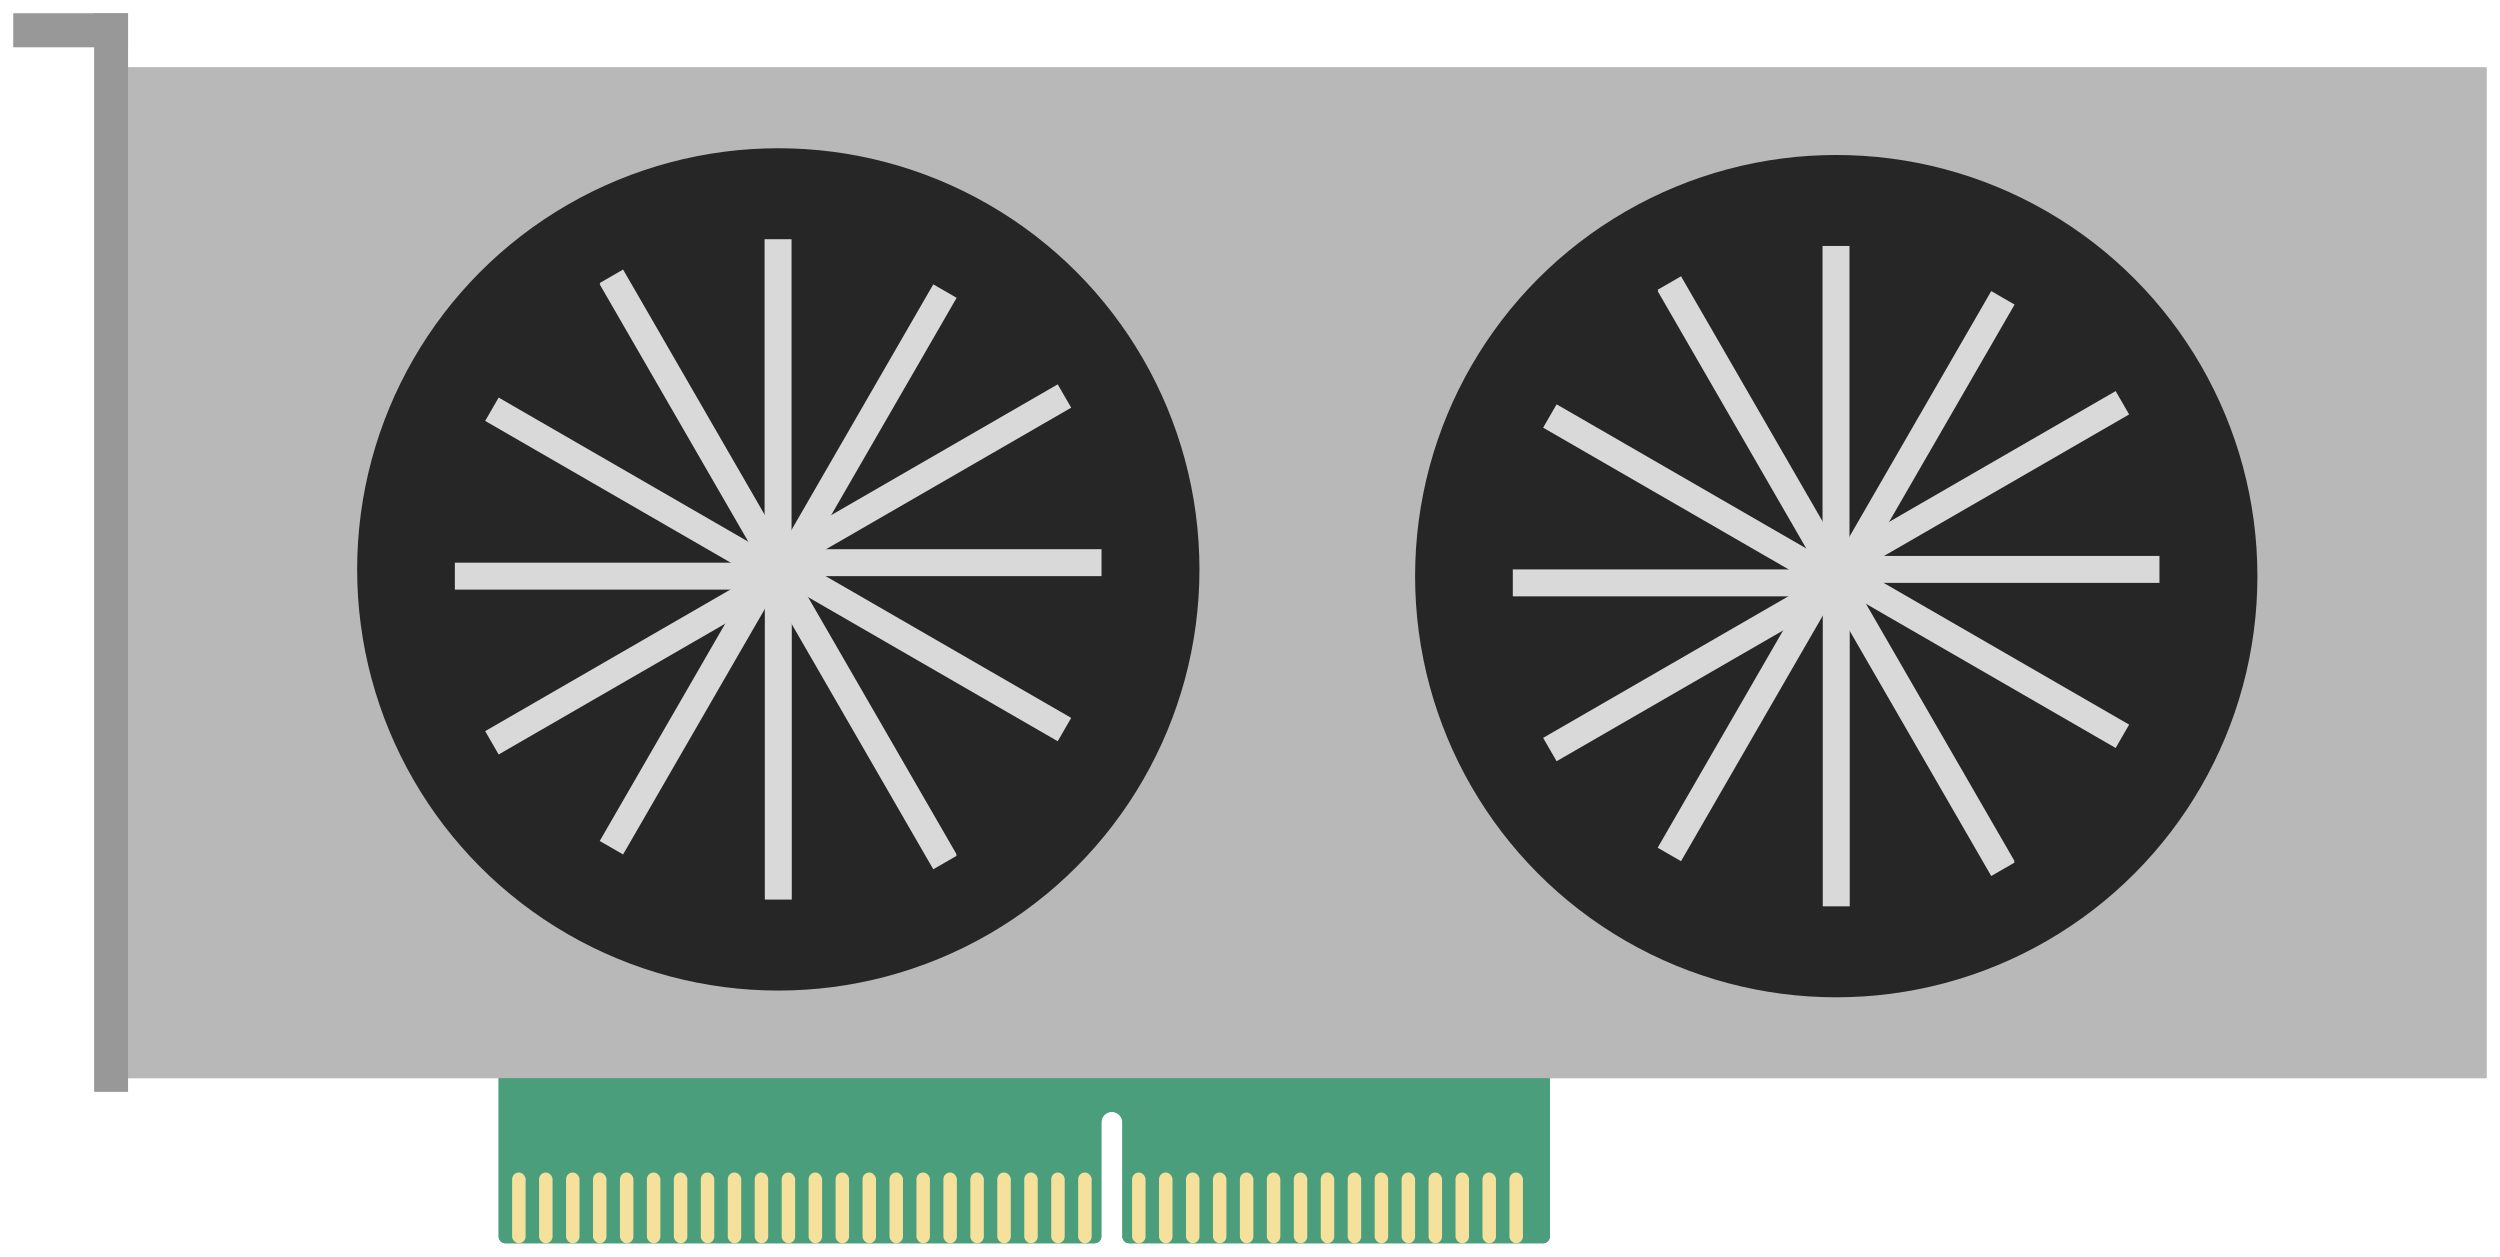<svg width="742" height="373" viewBox="0 0 742 373" fill="none" xmlns="http://www.w3.org/2000/svg">
<g filter="url(#filter0_d_11_767)">
<path fill-rule="evenodd" clip-rule="evenodd" d="M456 117C456 115.895 455.105 115 454 115H146C144.895 115 144 115.895 144 117V363C144 364.105 144.895 365 146 365H320.88C321.985 365 322.88 364.105 322.88 363V329.12C322.88 327.397 324.277 326 326 326C327.723 326 329.12 327.397 329.12 329.12V363C329.12 364.105 330.015 365 331.12 365H454C455.105 365 456 364.105 456 363V117Z" fill="#4A9E7C"/>
<rect x="220" y="344" width="4" height="21" rx="2" fill="#F5E19C"/>
<rect x="348" y="344" width="4" height="21" rx="2" fill="#F5E19C"/>
<rect x="228" y="344" width="4" height="21" rx="2" fill="#F5E19C"/>
<rect x="356" y="344" width="4" height="21" rx="2" fill="#F5E19C"/>
<rect x="236" y="344" width="4" height="21" rx="2" fill="#F5E19C"/>
<rect x="364" y="344" width="4" height="21" rx="2" fill="#F5E19C"/>
<rect x="244" y="344" width="4" height="21" rx="2" fill="#F5E19C"/>
<rect x="372" y="344" width="4" height="21" rx="2" fill="#F5E19C"/>
<rect x="252" y="344" width="4" height="21" rx="2" fill="#F5E19C"/>
<rect x="380" y="344" width="4" height="21" rx="2" fill="#F5E19C"/>
<rect x="156" y="344" width="4" height="21" rx="2" fill="#F5E19C"/>
<rect x="284" y="344" width="4" height="21" rx="2" fill="#F5E19C"/>
<rect x="412" y="344" width="4" height="21" rx="2" fill="#F5E19C"/>
<rect x="188" y="344" width="4" height="21" rx="2" fill="#F5E19C"/>
<rect x="316" y="344" width="4" height="21" rx="2" fill="#F5E19C"/>
<rect x="428" y="344" width="4" height="21" rx="2" fill="#F5E19C"/>
<rect x="260" y="344" width="4" height="21" rx="2" fill="#F5E19C"/>
<rect x="388" y="344" width="4" height="21" rx="2" fill="#F5E19C"/>
<rect x="164" y="344" width="4" height="21" rx="2" fill="#F5E19C"/>
<rect x="292" y="344" width="4" height="21" rx="2" fill="#F5E19C"/>
<rect x="420" y="344" width="4" height="21" rx="2" fill="#F5E19C"/>
<rect x="196" y="344" width="4" height="21" rx="2" fill="#F5E19C"/>
<rect x="436" y="344" width="4" height="21" rx="2" fill="#F5E19C"/>
<rect x="268" y="344" width="4" height="21" rx="2" fill="#F5E19C"/>
<rect x="396" y="344" width="4" height="21" rx="2" fill="#F5E19C"/>
<rect x="172" y="344" width="4" height="21" rx="2" fill="#F5E19C"/>
<rect x="300" y="344" width="4" height="21" rx="2" fill="#F5E19C"/>
<rect x="204" y="344" width="4" height="21" rx="2" fill="#F5E19C"/>
<rect x="332" y="344" width="4" height="21" rx="2" fill="#F5E19C"/>
<rect x="444" y="344" width="4" height="21" rx="2" fill="#F5E19C"/>
<rect x="148" y="344" width="4" height="21" rx="2" fill="#F5E19C"/>
<rect x="276" y="344" width="4" height="21" rx="2" fill="#F5E19C"/>
<rect x="404" y="344" width="4" height="21" rx="2" fill="#F5E19C"/>
<rect x="180" y="344" width="4" height="21" rx="2" fill="#F5E19C"/>
<rect x="308" y="344" width="4" height="21" rx="2" fill="#F5E19C"/>
<rect x="212" y="344" width="4" height="21" rx="2" fill="#F5E19C"/>
<rect x="340" y="344" width="4" height="21" rx="2" fill="#F5E19C"/>
<rect x="34" y="16" width="700" height="300" fill="#B8B8B8"/>
<circle cx="541" cy="167" r="125" fill="#262626"/>
<rect x="488" y="82" width="8" height="100" transform="rotate(-30 488 82)" fill="#D9D9D9"/>
<rect x="454" y="122.928" width="8" height="100" transform="rotate(-60 454 122.928)" fill="#D9D9D9"/>
<rect x="445" y="173" width="8" height="100" transform="rotate(-90 445 173)" fill="#D9D9D9"/>
<rect x="458" y="221.928" width="8" height="100" transform="rotate(-120 458 221.928)" fill="#D9D9D9"/>
<rect x="494.928" y="251.603" width="8" height="100" transform="rotate(-150 494.928 251.603)" fill="#D9D9D9"/>
<rect x="545" y="265" width="8" height="100" transform="rotate(180 545 265)" fill="#D9D9D9"/>
<rect x="593.928" y="251.603" width="8" height="100" transform="rotate(150 593.928 251.603)" fill="#D9D9D9"/>
<rect x="593.928" y="252" width="8" height="100" transform="rotate(150 593.928 252)" fill="#D9D9D9"/>
<rect x="627.928" y="211.072" width="8" height="100" transform="rotate(120 627.928 211.072)" fill="#D9D9D9"/>
<rect x="636.928" y="161" width="8" height="100" transform="rotate(90 636.928 161)" fill="#D9D9D9"/>
<rect x="623.928" y="112.072" width="8" height="100" transform="rotate(60 623.928 112.072)" fill="#D9D9D9"/>
<rect x="587" y="82.397" width="8" height="100" transform="rotate(30 587 82.397)" fill="#D9D9D9"/>
<rect x="536.928" y="69" width="8" height="100" fill="#D9D9D9"/>
<rect x="488" y="82.397" width="8" height="100" transform="rotate(-30 488 82.397)" fill="#D9D9D9"/>
<circle cx="227" cy="165" r="125" fill="#262626"/>
<rect x="174" y="80" width="8" height="100" transform="rotate(-30 174 80)" fill="#D9D9D9"/>
<rect x="140" y="120.928" width="8" height="100" transform="rotate(-60 140 120.928)" fill="#D9D9D9"/>
<rect x="131" y="171" width="8" height="100" transform="rotate(-90 131 171)" fill="#D9D9D9"/>
<rect x="144" y="219.928" width="8" height="100" transform="rotate(-120 144 219.928)" fill="#D9D9D9"/>
<rect x="180.928" y="249.603" width="8" height="100" transform="rotate(-150 180.928 249.603)" fill="#D9D9D9"/>
<rect x="231" y="263" width="8" height="100" transform="rotate(180 231 263)" fill="#D9D9D9"/>
<rect x="279.928" y="249.603" width="8" height="100" transform="rotate(150 279.928 249.603)" fill="#D9D9D9"/>
<rect x="279.928" y="250" width="8" height="100" transform="rotate(150 279.928 250)" fill="#D9D9D9"/>
<rect x="313.928" y="209.072" width="8" height="100" transform="rotate(120 313.928 209.072)" fill="#D9D9D9"/>
<rect x="322.928" y="159" width="8" height="100" transform="rotate(90 322.928 159)" fill="#D9D9D9"/>
<rect x="309.928" y="110.072" width="8" height="100" transform="rotate(60 309.928 110.072)" fill="#D9D9D9"/>
<rect x="273" y="80.397" width="8" height="100" transform="rotate(30 273 80.397)" fill="#D9D9D9"/>
<rect x="222.928" y="67" width="8" height="100" fill="#D9D9D9"/>
<rect x="174" y="80.397" width="8" height="100" transform="rotate(-30 174 80.397)" fill="#D9D9D9"/>
<rect x="24" width="10" height="320" fill="#989898"/>
<rect width="34" height="10" fill="#989898"/>
<path fill-rule="evenodd" clip-rule="evenodd" d="M456 117C456 115.895 455.105 115 454 115H146C144.895 115 144 115.895 144 117V363C144 364.105 144.895 365 146 365H320.88C321.985 365 322.88 364.105 322.88 363V329.12C322.88 327.397 324.277 326 326 326C327.723 326 329.12 327.397 329.12 329.12V363C329.12 364.105 330.015 365 331.12 365H454C455.105 365 456 364.105 456 363V117Z" fill="#4A9E7C"/>
<rect x="220" y="344" width="4" height="21" rx="2" fill="#F5E19C"/>
<rect x="348" y="344" width="4" height="21" rx="2" fill="#F5E19C"/>
<rect x="228" y="344" width="4" height="21" rx="2" fill="#F5E19C"/>
<rect x="356" y="344" width="4" height="21" rx="2" fill="#F5E19C"/>
<rect x="236" y="344" width="4" height="21" rx="2" fill="#F5E19C"/>
<rect x="364" y="344" width="4" height="21" rx="2" fill="#F5E19C"/>
<rect x="244" y="344" width="4" height="21" rx="2" fill="#F5E19C"/>
<rect x="372" y="344" width="4" height="21" rx="2" fill="#F5E19C"/>
<rect x="252" y="344" width="4" height="21" rx="2" fill="#F5E19C"/>
<rect x="380" y="344" width="4" height="21" rx="2" fill="#F5E19C"/>
<rect x="156" y="344" width="4" height="21" rx="2" fill="#F5E19C"/>
<rect x="284" y="344" width="4" height="21" rx="2" fill="#F5E19C"/>
<rect x="412" y="344" width="4" height="21" rx="2" fill="#F5E19C"/>
<rect x="188" y="344" width="4" height="21" rx="2" fill="#F5E19C"/>
<rect x="316" y="344" width="4" height="21" rx="2" fill="#F5E19C"/>
<rect x="428" y="344" width="4" height="21" rx="2" fill="#F5E19C"/>
<rect x="260" y="344" width="4" height="21" rx="2" fill="#F5E19C"/>
<rect x="388" y="344" width="4" height="21" rx="2" fill="#F5E19C"/>
<rect x="164" y="344" width="4" height="21" rx="2" fill="#F5E19C"/>
<rect x="292" y="344" width="4" height="21" rx="2" fill="#F5E19C"/>
<rect x="420" y="344" width="4" height="21" rx="2" fill="#F5E19C"/>
<rect x="196" y="344" width="4" height="21" rx="2" fill="#F5E19C"/>
<rect x="436" y="344" width="4" height="21" rx="2" fill="#F5E19C"/>
<rect x="268" y="344" width="4" height="21" rx="2" fill="#F5E19C"/>
<rect x="396" y="344" width="4" height="21" rx="2" fill="#F5E19C"/>
<rect x="172" y="344" width="4" height="21" rx="2" fill="#F5E19C"/>
<rect x="300" y="344" width="4" height="21" rx="2" fill="#F5E19C"/>
<rect x="204" y="344" width="4" height="21" rx="2" fill="#F5E19C"/>
<rect x="332" y="344" width="4" height="21" rx="2" fill="#F5E19C"/>
<rect x="444" y="344" width="4" height="21" rx="2" fill="#F5E19C"/>
<rect x="148" y="344" width="4" height="21" rx="2" fill="#F5E19C"/>
<rect x="276" y="344" width="4" height="21" rx="2" fill="#F5E19C"/>
<rect x="404" y="344" width="4" height="21" rx="2" fill="#F5E19C"/>
<rect x="180" y="344" width="4" height="21" rx="2" fill="#F5E19C"/>
<rect x="308" y="344" width="4" height="21" rx="2" fill="#F5E19C"/>
<rect x="212" y="344" width="4" height="21" rx="2" fill="#F5E19C"/>
<rect x="340" y="344" width="4" height="21" rx="2" fill="#F5E19C"/>
<rect x="34" y="16" width="700" height="300" fill="#B8B8B8"/>
<circle cx="541" cy="167" r="125" fill="#262626"/>
<rect x="488" y="82" width="8" height="100" transform="rotate(-30 488 82)" fill="#D9D9D9"/>
<rect x="454" y="122.928" width="8" height="100" transform="rotate(-60 454 122.928)" fill="#D9D9D9"/>
<rect x="445" y="173" width="8" height="100" transform="rotate(-90 445 173)" fill="#D9D9D9"/>
<rect x="458" y="221.928" width="8" height="100" transform="rotate(-120 458 221.928)" fill="#D9D9D9"/>
<rect x="494.928" y="251.603" width="8" height="100" transform="rotate(-150 494.928 251.603)" fill="#D9D9D9"/>
<rect x="545" y="265" width="8" height="100" transform="rotate(180 545 265)" fill="#D9D9D9"/>
<rect x="593.928" y="251.603" width="8" height="100" transform="rotate(150 593.928 251.603)" fill="#D9D9D9"/>
<rect x="593.928" y="252" width="8" height="100" transform="rotate(150 593.928 252)" fill="#D9D9D9"/>
<rect x="627.928" y="211.072" width="8" height="100" transform="rotate(120 627.928 211.072)" fill="#D9D9D9"/>
<rect x="636.928" y="161" width="8" height="100" transform="rotate(90 636.928 161)" fill="#D9D9D9"/>
<rect x="623.928" y="112.072" width="8" height="100" transform="rotate(60 623.928 112.072)" fill="#D9D9D9"/>
<rect x="587" y="82.397" width="8" height="100" transform="rotate(30 587 82.397)" fill="#D9D9D9"/>
<rect x="536.928" y="69" width="8" height="100" fill="#D9D9D9"/>
<rect x="488" y="82.397" width="8" height="100" transform="rotate(-30 488 82.397)" fill="#D9D9D9"/>
<circle cx="227" cy="165" r="125" fill="#262626"/>
<rect x="174" y="80" width="8" height="100" transform="rotate(-30 174 80)" fill="#D9D9D9"/>
<rect x="140" y="120.928" width="8" height="100" transform="rotate(-60 140 120.928)" fill="#D9D9D9"/>
<rect x="131" y="171" width="8" height="100" transform="rotate(-90 131 171)" fill="#D9D9D9"/>
<rect x="144" y="219.928" width="8" height="100" transform="rotate(-120 144 219.928)" fill="#D9D9D9"/>
<rect x="180.928" y="249.603" width="8" height="100" transform="rotate(-150 180.928 249.603)" fill="#D9D9D9"/>
<rect x="231" y="263" width="8" height="100" transform="rotate(180 231 263)" fill="#D9D9D9"/>
<rect x="279.928" y="249.603" width="8" height="100" transform="rotate(150 279.928 249.603)" fill="#D9D9D9"/>
<rect x="279.928" y="250" width="8" height="100" transform="rotate(150 279.928 250)" fill="#D9D9D9"/>
<rect x="313.928" y="209.072" width="8" height="100" transform="rotate(120 313.928 209.072)" fill="#D9D9D9"/>
<rect x="322.928" y="159" width="8" height="100" transform="rotate(90 322.928 159)" fill="#D9D9D9"/>
<rect x="309.928" y="110.072" width="8" height="100" transform="rotate(60 309.928 110.072)" fill="#D9D9D9"/>
<rect x="273" y="80.397" width="8" height="100" transform="rotate(30 273 80.397)" fill="#D9D9D9"/>
<rect x="222.928" y="67" width="8" height="100" fill="#D9D9D9"/>
<rect x="174" y="80.397" width="8" height="100" transform="rotate(-30 174 80.397)" fill="#D9D9D9"/>
<rect x="24" width="10" height="320" fill="#989898"/>
<rect width="34" height="10" fill="#989898"/>
</g>
<defs>
<filter id="filter0_d_11_767" x="0" y="0" width="742" height="373" filterUnits="userSpaceOnUse" color-interpolation-filters="sRGB">
<feFlood flood-opacity="0" result="BackgroundImageFix"/>
<feColorMatrix in="SourceAlpha" type="matrix" values="0 0 0 0 0 0 0 0 0 0 0 0 0 0 0 0 0 0 127 0" result="hardAlpha"/>
<feOffset dx="4" dy="4"/>
<feGaussianBlur stdDeviation="2"/>
<feComposite in2="hardAlpha" operator="out"/>
<feColorMatrix type="matrix" values="0 0 0 0 0 0 0 0 0 0 0 0 0 0 0 0 0 0 0.15 0"/>
<feBlend mode="normal" in2="BackgroundImageFix" result="effect1_dropShadow_11_767"/>
<feBlend mode="normal" in="SourceGraphic" in2="effect1_dropShadow_11_767" result="shape"/>
</filter>
</defs>
</svg>
